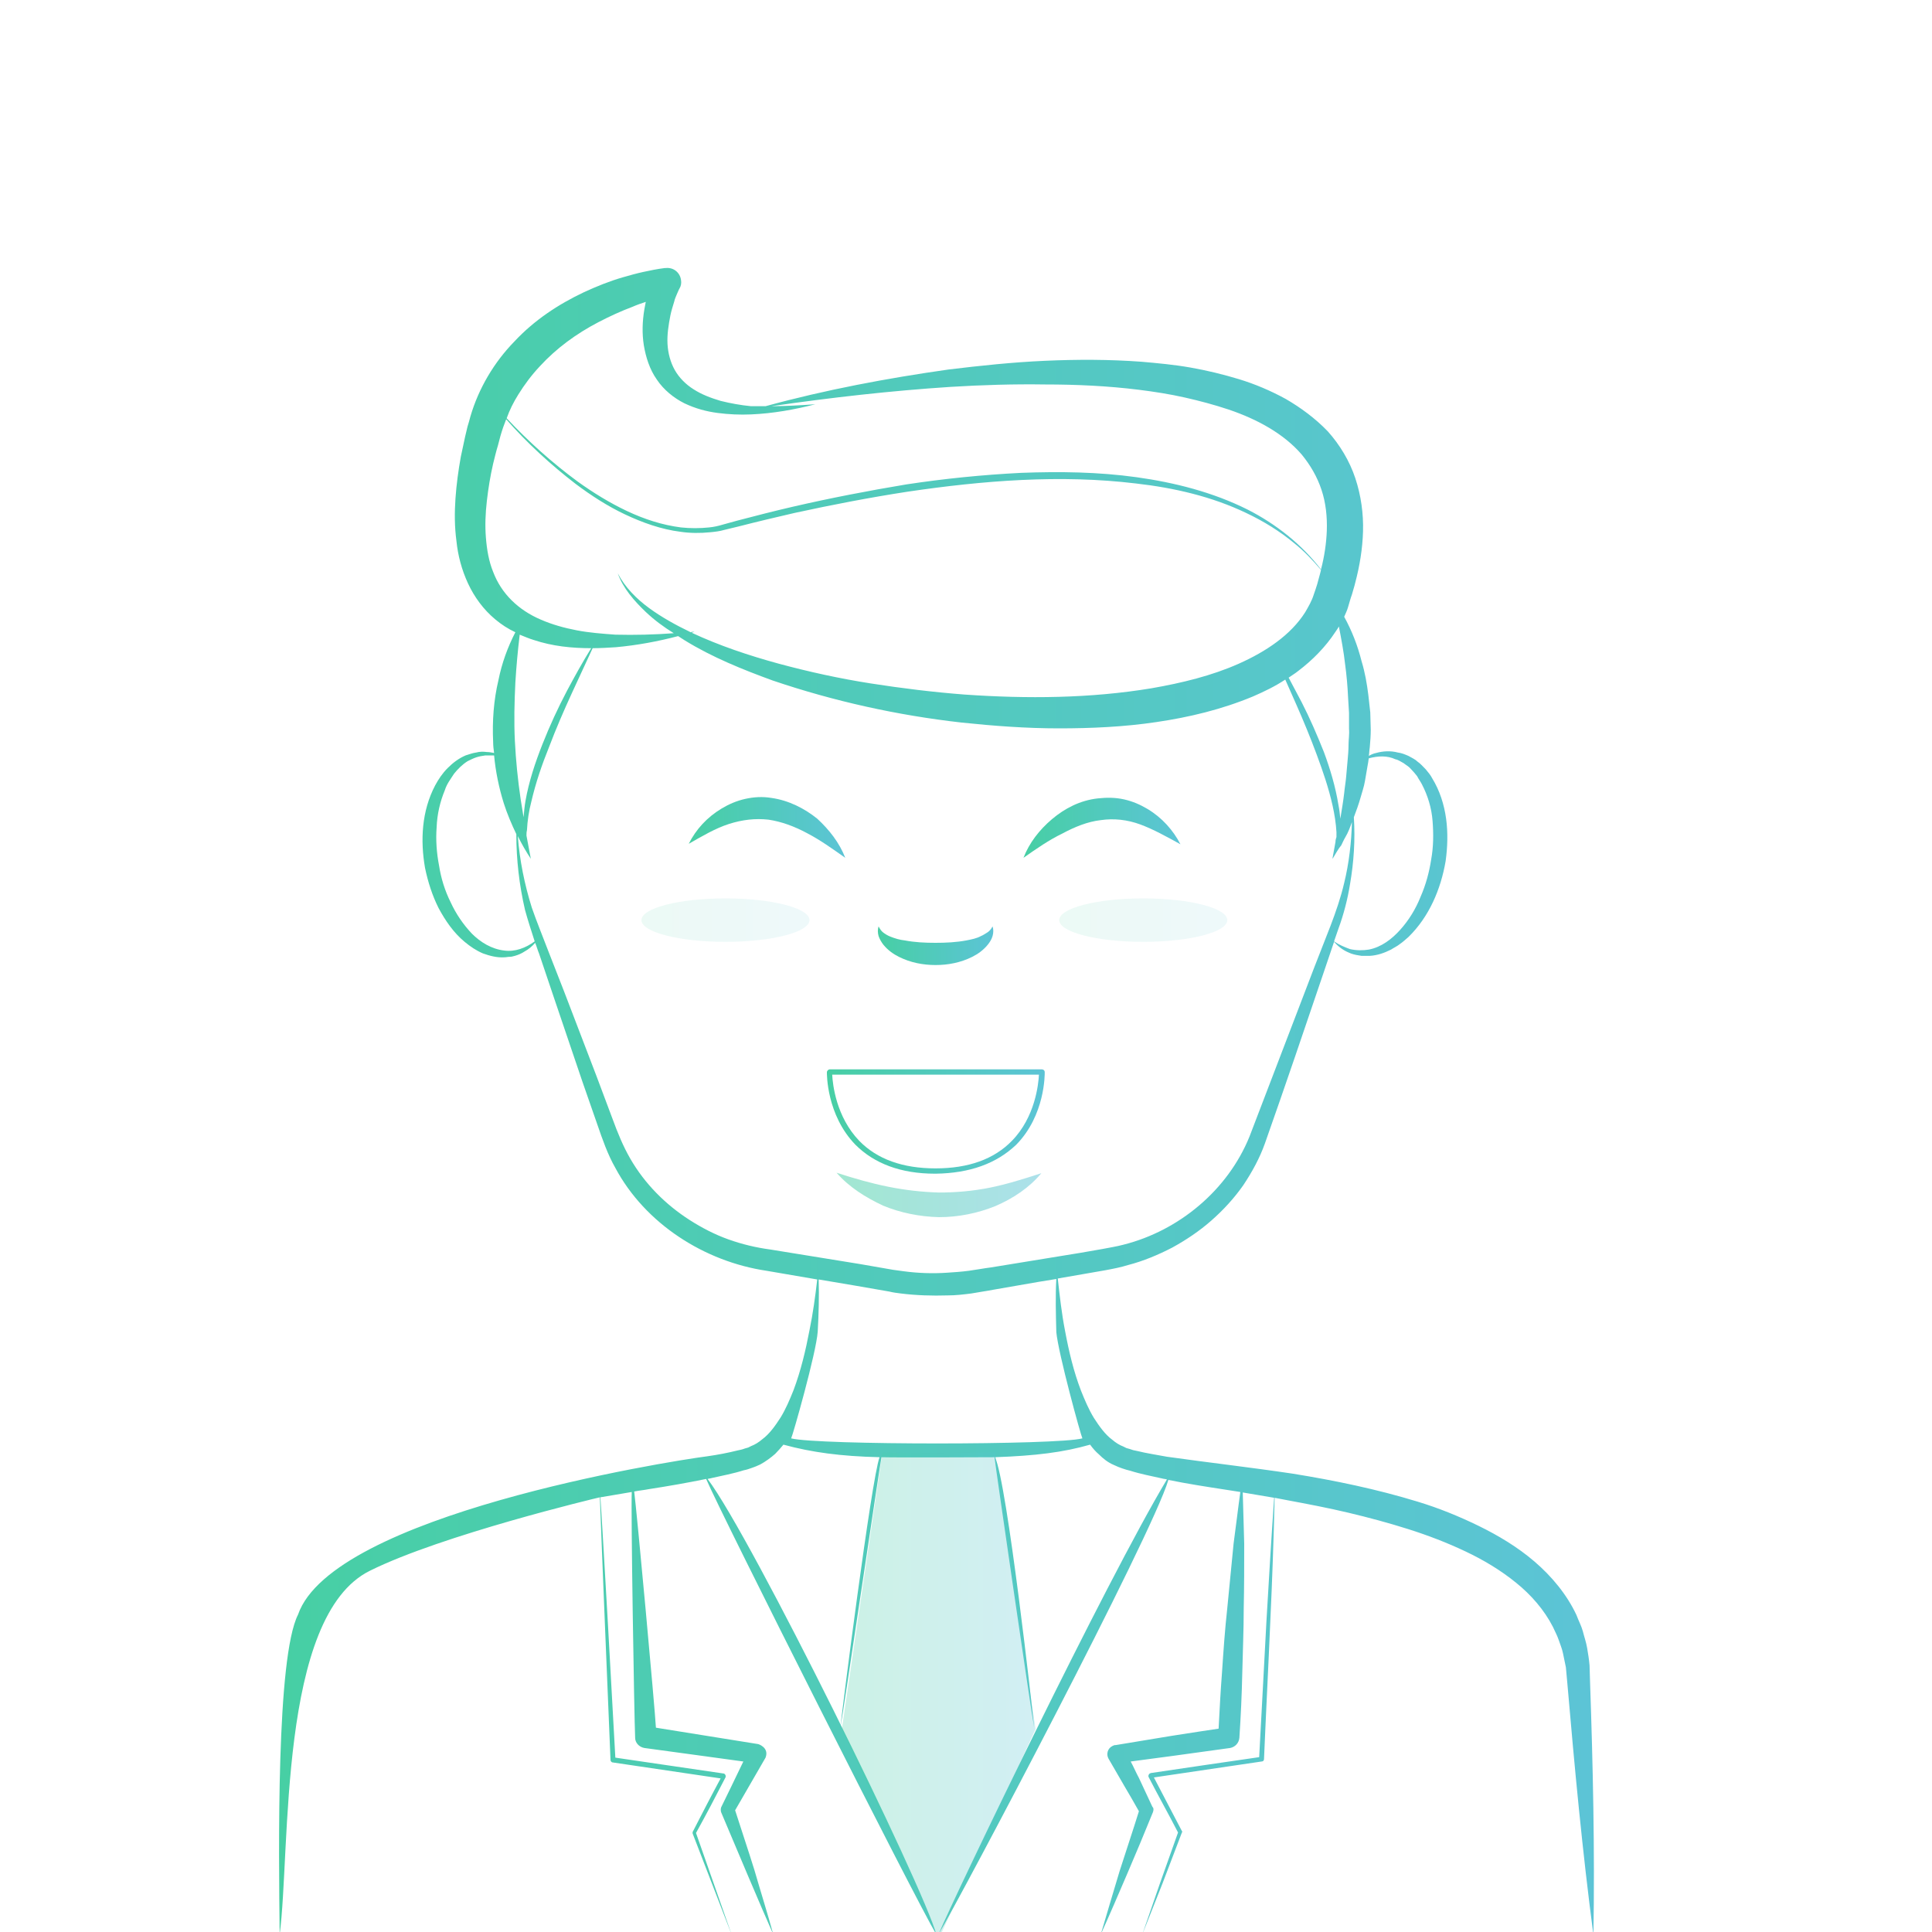 <?xml version="1.0" encoding="utf-8"?>
<!-- Generator: Adobe Illustrator 22.0.1, SVG Export Plug-In . SVG Version: 6.00 Build 0)  -->
<svg version="1.1" id="Layer_1" xmlns="http://www.w3.org/2000/svg" xmlns:xlink="http://www.w3.org/1999/xlink" x="0px" y="0px"
	 viewBox="0 0 400 400" style="enable-background:new 0 0 400 400;" xml:space="preserve">
<style type="text/css">
	.st0{fill:none;}
	.st1{opacity:0.1;fill:url(#SVGID_1_);enable-background:new    ;}
	.st2{fill:url(#SVGID_2_);}
	.st3{opacity:0.1;fill:url(#SVGID_3_);enable-background:new    ;}
	.st4{fill:url(#SVGID_4_);}
	.st5{fill:url(#SVGID_5_);}
	.st6{fill:url(#SVGID_6_);}
	.st7{fill:url(#SVGID_7_);}
	.st8{opacity:0.51;}
	.st9{fill:url(#SVGID_8_);}
	.st10{opacity:0.57;enable-background:new    ;}
	.st11{opacity:0.49;fill:url(#SVGID_9_);enable-background:new    ;}
</style>
<rect x="-0.5" y="0.5" class="st0" width="400" height="400"/>
<linearGradient id="SVGID_1_" gradientUnits="userSpaceOnUse" x1="219.336" y1="209.5" x2="254.062" y2="209.5" gradientTransform="matrix(1 0 0 -1 0 400)">
	<stop  offset="0" style="stop-color:#47CFA4"/>
	<stop  offset="1" style="stop-color:#5CC4D6"/>
</linearGradient>
<ellipse class="st1" cx="236.7" cy="190.5" rx="17.4" ry="4.5"/>
<linearGradient id="SVGID_2_" gradientUnits="userSpaceOnUse" x1="171.2" y1="167.8" x2="216.3" y2="167.8" gradientTransform="matrix(1 0 0 -1 0 400)">
	<stop  offset="0" style="stop-color:#47CFA4"/>
	<stop  offset="1" style="stop-color:#5CC4D6"/>
</linearGradient>
<path class="st2" d="M193.7,243h-0.1l0,0c-7.1,0-12.6-2.1-16.5-6c-6-6.2-5.9-14.7-5.9-15s0.3-0.6,0.6-0.6h43.9
	c0.3,0,0.6,0.2,0.6,0.6c0,0.4,0.1,8.9-5.9,15C206.3,240.9,200.8,242.9,193.7,243L193.7,243z M172.3,222.5c0.1,2,0.8,8.7,5.6,13.7
	c3.7,3.8,9,5.7,15.8,5.7s12.1-1.9,15.8-5.7c4.8-4.9,5.5-11.7,5.6-13.7H172.3z"/>
<linearGradient id="SVGID_3_" gradientUnits="userSpaceOnUse" x1="132.862" y1="209.5" x2="167.588" y2="209.5" gradientTransform="matrix(1 0 0 -1 0 400)">
	<stop  offset="0" style="stop-color:#47CFA4"/>
	<stop  offset="1" style="stop-color:#5CC4D6"/>
</linearGradient>
<ellipse class="st3" cx="150.2" cy="190.5" rx="17.4" ry="4.5"/>
<g>
	<path class="st0" d="M119.4,130.5c2.6,0.5,5.3,0.7,8,0.9c4,0.1,8,0,12.1-0.3c-2-1.3-3.9-2.8-5.8-4.4c-2.4-2.3-4.7-4.9-5.8-8
		c1.5,2.9,3.9,5.3,6.5,7.2c2.6,1.9,5.5,3.5,8.4,4.9c0,0,0.1,0,0.2,0.1c0.3,0,0.6,0,0.8-0.1c-0.2,0.1-0.4,0.1-0.6,0.2
		c5.8,2.7,11.9,4.8,18,6.4c6.3,1.7,12.7,3.1,19.1,4.1c6.4,1,12.9,1.8,19.4,2.3c13,0.9,26,0.8,38.7-1.3c6.3-1.1,12.5-2.6,18.1-5.1
		c5.6-2.5,10.7-5.9,13.7-10.6c0.7-1.2,1.4-2.4,1.8-3.7c0.2-0.6,0.5-1.4,0.7-2.1s0.4-1.5,0.6-2.2c0.1-0.3,0.1-0.5,0.2-0.8
		c-1.6-2-3.4-3.9-5.5-5.5c-3-2.5-6.4-4.6-10-6.3c-7.1-3.4-14.9-5.2-22.8-6.1c-15.7-1.9-31.7-0.6-47.3,1.7
		c-7.8,1.2-15.6,2.7-23.4,4.4c-3.9,0.9-7.7,1.8-11.6,2.8l-2.9,0.7c-1,0.3-2,0.4-3,0.5c-2,0.2-4.1,0.2-6.1-0.1
		c-4-0.5-7.9-1.9-11.5-3.6c-3.6-1.7-7-3.9-10.2-6.3c-5.2-4-10-8.5-14.4-13.4c-0.2,0.5-0.4,1.1-0.6,1.6l-0.3,0.9l-0.3,1l-0.5,1.9
		c-0.4,1.3-0.7,2.6-1,3.8c-0.6,2.6-1,5.1-1.3,7.7s-0.4,5.1-0.2,7.6s0.6,4.9,1.5,7.1c1.7,4.5,5.2,7.9,9.9,9.9
		C114.3,129.3,116.8,130,119.4,130.5z"/>
	<path class="st0" d="M119.6,99.7c3.2,2.3,6.6,4.4,10.2,6.1s7.3,2.9,11.2,3.4c1.9,0.2,3.9,0.2,5.8,0c1-0.1,1.9-0.3,2.9-0.6l2.9-0.8
		c3.8-1,7.7-2,11.6-2.9c7.8-1.8,15.6-3.3,23.4-4.6c7.9-1.2,15.8-2,23.8-2.4c8-0.3,16-0.2,23.9,0.9s15.8,3.1,23,6.7
		c5.9,3,11.2,7.2,15.2,12.4c0.7-2.7,1.1-5.4,1.2-8c0.1-2.9-0.2-5.8-1.1-8.5s-2.3-5.1-4.1-7.3c-3.7-4.3-9.2-7.3-15.1-9.3
		c-3-1-6-1.8-9.1-2.5s-6.3-1.2-9.5-1.6c-6.4-0.8-12.9-1.1-19.4-1.1c-6.5-0.1-13.1,0.1-19.6,0.5c-12.4,0.9-24.8,2.3-37.1,4
		c3.1,0,6.1-0.2,9.1-0.4c-4.3,1.1-8.7,1.9-13.3,2.1c-2.3,0.1-4.6,0-6.9-0.3c-2.3-0.3-4.6-0.9-6.9-2c-2.2-1.1-4.3-2.8-5.7-4.9
		c-1.5-2.1-2.3-4.7-2.7-7.1c-0.4-2.5-0.3-5,0.1-7.4c0.1-0.5,0.2-1,0.3-1.6c-0.9,0.3-1.8,0.6-2.7,1c-2.4,0.9-4.8,2-7.1,3.2
		c-4.6,2.4-8.7,5.4-12.1,9.1c-1.7,1.8-3.2,3.8-4.5,5.9c-1,1.6-1.8,3.2-2.4,4.9C109.4,91.4,114.3,95.8,119.6,99.7z"/>
	<path class="st0" d="M268.8,138.9c-0.7,0.5-1.3,1-2,1.4c1,1.7,1.9,3.3,2.7,5.1c1.7,3.3,3.2,6.8,4.6,10.3c1.3,3.5,2.4,7.2,3,10.9
		c0.2,1,0.3,1.9,0.4,2.9c0.3-1.8,0.6-3.5,0.8-5.3c0.1-1.1,0.3-2.2,0.4-3.3s0.2-2.2,0.3-3.4c0.1-1.1,0.2-2.2,0.2-3.3s0.2-2.2,0.1-3.3
		v-3.3l-0.2-3.3c-0.1-2.2-0.3-4.5-0.6-6.7c-0.4-2.6-0.8-5.2-1.3-7.9c-0.2,0.4-0.4,0.7-0.7,1.1C274.4,134,271.7,136.7,268.8,138.9z"
		/>
	<path class="st0" d="M107.8,165.5c0.2,1.2,0.4,2.5,0.6,3.7c0.1-1.2,0.3-2.3,0.4-3.4c0.7-4,2-7.9,3.5-11.7s3.2-7.5,5.1-11.1
		c1.6-3,3.2-5.9,5-8.8c-4,0-8-0.4-11.9-1.7c-1-0.3-1.9-0.7-2.9-1.1c-0.4,3.3-0.7,6.6-0.9,9.9c-0.2,4.1-0.3,8.1-0.1,12.1
		S107.2,161.4,107.8,165.5z"/>
	<path class="st0" d="M279.5,183.1c-0.5,3.1-1.3,6.2-2.4,9.2l-0.9,2.6c1,0.7,2.1,1.2,3.3,1.6c1.3,0.3,2.7,0.3,3.9,0.1
		c2.6-0.5,4.8-2.2,6.5-4.1c1.8-2,3.2-4.3,4.2-6.8c1.1-2.5,1.8-5.1,2.2-7.7c0.5-2.7,0.5-5.4,0.3-8c-0.2-2.7-1-5.3-2.2-7.6
		c-0.3-0.6-0.7-1.1-1-1.7c-0.4-0.5-0.8-1-1.3-1.5c-0.4-0.5-1-0.8-1.5-1.2c-0.6-0.3-1.1-0.7-1.7-0.8c-1.7-0.8-3.7-0.7-5.5-0.2
		c0,0.4-0.1,0.8-0.2,1.2c-0.2,1.2-0.4,2.3-0.6,3.5s-0.6,2.3-0.9,3.4c-0.4,1.4-0.9,2.8-1.4,4.1C280.6,173.8,280.3,178.5,279.5,183.1z
		"/>
	<path class="st0" d="M106.9,172.7c-1-2-1.9-4.2-2.6-6.4c-1-3.2-1.7-6.5-2-9.9c-0.6-0.1-1.2-0.1-1.8,0c-0.7,0.1-1.3,0.2-1.9,0.4
		s-1.2,0.5-1.8,0.8c-1.1,0.7-2,1.6-2.8,2.6c-0.7,1.1-1.5,2.1-1.9,3.4c-1,2.4-1.6,5-1.7,7.7c-0.2,2.6,0,5.3,0.5,7.9
		c0.4,2.6,1.2,5.2,2.4,7.6c1.1,2.4,2.6,4.6,4.4,6.5c1.8,1.8,4.1,3.2,6.7,3.5c2.2,0.3,4.4-0.5,6.3-1.9c-0.7-2.1-1.5-4.3-2-6.5
		C107.5,183.2,106.9,177.9,106.9,172.7z"/>
	<path class="st0" d="M182.6,262.5l2.3,0.4c0.7,0.1,1.5,0.2,2.2,0.3c3,0.4,6,0.5,9,0.3c1.5-0.1,3-0.2,4.5-0.4c1.5-0.2,3-0.5,4.6-0.7
		l9.2-1.5l9.2-1.5l4.6-0.8c1.5-0.3,2.9-0.5,4.4-0.9c11.5-2.9,21.6-11.3,26.1-22.4l13.4-35l3.4-8.7c1.1-2.9,2.1-5.8,2.8-8.8
		c1-4.1,1.5-8.3,1.6-12.6c-0.2,0.5-0.4,1-0.6,1.6c-0.2,0.5-0.5,1.1-0.8,1.6s-0.5,1-0.8,1.6c-0.6,0.7-1.2,1.8-1.8,2.8v-0.1l0,0v-0.1
		c0.2-1.1,0.4-2.2,0.6-3.3c0.1-0.3,0.1-0.6,0.2-1c0-0.3,0-0.7,0-1c-0.1-1.8-0.4-3.7-0.8-5.5c-0.8-3.6-2-7.1-3.3-10.6
		s-2.7-6.9-4.2-10.3l-2.3-5.2c-2.2,1.4-4.4,2.5-6.7,3.5c-6.5,2.7-13.2,4.3-20,5.3c-6.7,1-13.5,1.3-20.2,1.3s-13.4-0.5-20.1-1.2
		c-13.3-1.5-26.4-4.4-39.1-8.7c-6.3-2.3-12.5-4.8-18.2-8.3c-0.5-0.3-1-0.6-1.4-0.9c-4.2,1.1-8.5,1.9-12.9,2.3
		c-1.6,0.1-3.2,0.2-4.8,0.2l-4.3,9.3c-1.7,3.7-3.3,7.4-4.7,11.1c-1.5,3.7-2.8,7.5-3.7,11.4c-0.5,1.9-0.8,3.9-0.9,5.9
		c0,0.4,0,0.7-0.1,1.1c0.3,1.6,0.6,3.2,0.9,4.8c-1-1.5-1.9-3.1-2.7-4.7c0.4,5.1,1.4,10,2.9,14.8c1,2.9,2.2,5.8,3.3,8.7l3.4,8.7
		l6.7,17.5l3.3,8.8c1.1,3,2.2,5.7,3.7,8.3c3,5.2,7.3,9.5,12.3,12.7c2.5,1.6,5.2,3,8,4s5.7,1.7,8.7,2.1l18.5,3L182.6,262.5z"/>
	
		<linearGradient id="SVGID_4_" gradientUnits="userSpaceOnUse" x1="57.777" y1="171.962" x2="330.002" y2="171.962" gradientTransform="matrix(1 0 0 -1 0 400)">
		<stop  offset="0" style="stop-color:#47CFA4"/>
		<stop  offset="1" style="stop-color:#5CC4D6"/>
	</linearGradient>
	<path class="st4" d="M329.2,348.1l-0.1-3.3c-0.1-1.2-0.3-2.4-0.5-3.6s-0.6-2.3-0.9-3.5c-0.3-1.1-0.9-2.2-1.3-3.3
		c-2-4.3-5.2-8.1-8.7-11.1s-7.5-5.4-11.6-7.4s-8.3-3.7-12.6-5c-8.5-2.6-17.2-4.4-25.9-5.8c-8.7-1.3-17.5-2.3-26-3.5
		c-2.1-0.4-4.2-0.7-6.2-1.2c-0.6-0.1-1-0.2-1.5-0.4l-0.7-0.2c-0.2-0.1-0.4-0.2-0.6-0.3c-0.8-0.3-1.6-0.8-2.3-1.4
		c-1.5-1.1-2.7-2.8-3.8-4.5c-1.1-1.8-1.9-3.7-2.7-5.7c-1.5-3.9-2.5-8.1-3.3-12.4c-0.7-3.6-1.1-7.2-1.5-10.8l5.2-0.9l4.6-0.8
		c1.6-0.3,3.2-0.6,4.8-1.1c3.1-0.8,6.2-2.1,9.1-3.6c2.9-1.6,5.6-3.4,8.1-5.6c2.5-2.2,4.7-4.6,6.6-7.3c1.8-2.7,3.4-5.6,4.5-8.7
		c4.2-11.9,8.2-23.7,12.2-35.5l2.1-6.2c0.8,0.9,1.8,1.7,3,2.2c0.6,0.3,1.4,0.5,2.1,0.6l0.6,0.1c0.2,0,0.4,0,0.6,0c0.3,0,0.7,0,1.1,0
		c1.6-0.1,3-0.6,4.4-1.3c0.6-0.4,1.3-0.7,1.9-1.2c0.6-0.4,1.1-0.9,1.7-1.4c4.3-4.2,6.7-9.9,7.7-15.7c0.4-2.9,0.5-5.9,0.1-8.8
		c-0.4-2.9-1.3-5.8-2.9-8.4c-0.3-0.6-0.8-1.2-1.3-1.8c-0.6-0.6-1.1-1.2-1.7-1.6c-0.5-0.5-1.2-0.8-1.9-1.2c-0.7-0.3-1.4-0.6-2.2-0.7
		c-1.5-0.4-3.1-0.3-4.5,0.1c-0.5,0.1-1,0.3-1.5,0.6c0.1-0.6,0.1-1.2,0.2-1.8c0.1-1.2,0.2-2.4,0.2-3.6l-0.1-3.6l-0.4-3.6
		c-0.3-2.4-0.7-4.7-1.4-7c-0.8-3.2-2-6.3-3.6-9.2c0.3-0.7,0.6-1.3,0.8-2c0.3-1,0.5-1.8,0.8-2.6c0.2-0.8,0.5-1.6,0.7-2.5
		c0.9-3.4,1.5-7,1.6-10.6s-0.4-7.4-1.6-11s-3.2-6.9-5.7-9.7c-2.6-2.7-5.6-4.9-8.7-6.7c-3.1-1.7-6.4-3.1-9.7-4.1s-6.6-1.8-10-2.4
		s-6.7-0.9-10.1-1.2c-6.7-0.5-13.4-0.5-20.1-0.2c-6.7,0.3-13.3,1-19.9,1.8c-12.7,1.8-25.5,4.2-37.9,7.6c-1,0-2,0-3,0
		c-2.1-0.2-4.3-0.6-6.3-1.1c-2-0.6-3.9-1.3-5.6-2.4c-1.6-1-3-2.4-3.9-4s-1.4-3.5-1.5-5.4s0.2-3.9,0.6-5.9c0.2-1,0.5-1.9,0.8-2.9
		c0.1-0.5,0.3-0.9,0.5-1.4c0.2-0.4,0.4-1,0.6-1.3c0.3-0.5,0.4-1.1,0.3-1.7c-0.2-1.6-1.6-2.7-3.2-2.5h-0.2c-1.6,0.2-3,0.5-4.4,0.8
		s-2.8,0.7-4.2,1.1c-2.8,0.8-5.5,1.9-8.1,3.1c-5.3,2.5-10.3,5.8-14.4,10.2c-4.2,4.3-7.4,9.7-9.1,15.5l-0.3,1.1l-0.3,1l-0.5,2.1
		c-0.3,1.4-0.6,2.8-0.9,4.2c-0.5,2.8-0.9,5.7-1.1,8.6s-0.2,5.8,0.2,8.8c0.3,3,1.1,6,2.4,8.8s3.2,5.4,5.6,7.4c1.3,1.1,2.7,2,4.2,2.7
		c-1.6,3.1-2.8,6.4-3.5,9.9c-1,4.2-1.3,8.5-1.1,12.8c0,0.8,0.1,1.6,0.2,2.3c-0.5-0.1-1-0.2-1.5-0.2c-0.7-0.1-1.5-0.1-2.2,0.1
		c-0.8,0.1-1.5,0.4-2.2,0.6c-1.4,0.6-2.6,1.5-3.7,2.6s-1.9,2.3-2.6,3.6c-2.8,5.3-3.1,11.4-2.1,17.1c0.6,2.9,1.5,5.7,2.8,8.3
		c1.4,2.6,3.1,5.1,5.4,7c1.2,1,2.4,1.8,3.8,2.4c1.4,0.5,2.9,0.9,4.4,0.8c0.4,0,0.7-0.1,1.1-0.1s0.7-0.1,1.1-0.2
		c0.7-0.2,1.4-0.5,2-0.9c0.9-0.5,1.6-1.1,2.2-1.8c0.3,0.7,0.5,1.5,0.8,2.2l3,8.9l6,17.7l3.1,8.9c1,2.9,2.1,6.1,3.7,8.9
		c6.2,11.6,18.5,19.4,31.3,21.3l10.5,1.8c-0.4,3.5-0.9,7.1-1.6,10.5c-0.8,4.2-1.8,8.4-3.3,12.4c-0.8,2-1.6,3.9-2.7,5.7
		c-1.1,1.7-2.3,3.4-3.8,4.5c-0.7,0.6-1.5,1.1-2.3,1.4c-0.2,0.1-0.4,0.2-0.6,0.3l-0.7,0.2c-0.5,0.2-1,0.3-1.5,0.4
		c-2,0.5-4.1,0.9-6.2,1.2c-8.6,1.1-77.7,12.2-84.8,32.8c-4.5,8.9-4,48.7-3.8,66.2c2.3-17.3-0.4-65.9,18.7-75.3
		c14.9-7.4,46.7-15,47.6-15.2c0.3,8.6,1.8,44.9,2.2,54.4c0,0.2,0.2,0.5,0.5,0.5l22.3,3.3c-2,3.7-3.9,7.4-5.8,11.1c0,0.1,0,0.2,0,0.3
		l8.1,21l-7.4-21.1c2.1-3.8,4.1-7.6,6.1-11.5c0.1-0.1,0.1-0.6-0.3-0.8l-22.5-3.3c-0.5-9.4-2.5-45.3-3.1-53.9
		c2.2-0.4,4.3-0.7,6.5-1.1c-0.2,3.6,0.5,46.4,0.7,50.9c0,1,0.8,1.9,1.9,2.1c3.8,0.5,17.5,2.4,20.5,2.8c-0.5,1.1-4.6,9.5-4.6,9.5
		c-0.1,0.3-0.1,0.7,0,1c1.8,4.3,8.9,21.1,10.8,25.3c-1.2-4.4-2.6-8.8-3.9-13.3c-1.3-4.2-2.7-8.3-4-12.4c1-1.7,5.2-9,6.3-10.9
		c0.8-2.1-1.5-2.8-1.5-2.8c-3.8-0.6-18-2.9-21.2-3.4c-0.2-3.9-4-45.3-4.5-48.9c1-0.2,2.1-0.3,3.1-0.5c3.9-0.6,7.9-1.3,11.8-2.1
		c3.2,7.5,43.1,86.6,47.7,94.4c-2.9-10.4-38.2-82.2-47.4-94.4c0.3-0.1,0.6-0.1,0.9-0.2c2.2-0.5,4.4-0.9,6.6-1.6
		c0.6-0.1,1.1-0.3,1.7-0.5l0.8-0.3c0.3-0.1,0.6-0.3,0.9-0.4c1.1-0.6,2.2-1.4,3.1-2.2c0.6-0.6,1.2-1.3,1.7-1.9
		c5.9,1.6,11.8,2.4,19.9,2.6c-1.7,4.6-7.9,53.5-8.1,55.9c0.5-2.3,8.4-55.9,8.5-55.9c3.3,0.1,23.4,0,23.4,0
		c0.2,1.9,7.7,53.5,8.2,55.9c-0.2-2.4-5.6-50.8-8.1-55.9c8.4-0.3,14.1-1,19.7-2.6c0.5,0.7,1.1,1.4,1.8,2c0.9,0.9,1.9,1.7,3.1,2.2
		c0.3,0.1,0.6,0.3,0.9,0.4l0.8,0.3c0.6,0.2,1.2,0.4,1.7,0.5c2.2,0.7,4.4,1.1,6.6,1.6c0.3,0.1,0.7,0.1,1,0.2
		c-12.7,21.2-43.8,85.9-47.3,94.2c4.6-7.7,44.2-82.6,47.6-94.1c3.9,0.8,7.8,1.4,11.7,2c1.1,0.2,2.1,0.3,3.2,0.5
		c-0.5,3.5-0.9,7.1-1.4,10.7c-0.4,4.4-0.9,8.9-1.3,13.3c-0.5,4.5-0.8,8.9-1.1,13.4c-0.3,3.9-0.5,7.7-0.7,11.6l-4,0.6l-5.8,0.9
		c-3.8,0.6-7.7,1.3-11.5,1.9h-0.1c-0.2,0-0.4,0.1-0.6,0.2c-1,0.5-1.3,1.7-0.8,2.6c1.1,1.9,2.2,3.8,3.3,5.7c1,1.7,2,3.4,3,5.2
		c-1.3,4.2-2.7,8.3-4,12.4c-1.3,4.3-2.6,8.7-3.9,13.1c1.9-4.2,3.7-8.4,5.5-12.6s3.6-8.5,5.3-12.7c0.1-0.3,0.2-0.7,0-1l-0.1-0.1
		c-0.9-2-1.9-4-2.8-6c-0.6-1.1-1.1-2.3-1.7-3.4c3-0.4,6-0.8,9-1.2l5.8-0.8l5.8-0.8c1-0.2,1.8-1,1.9-2.1c0.3-4.5,0.5-8.9,0.6-13.4
		s0.3-8.9,0.3-13.4c0.1-4.5,0.1-8.9,0.1-13.4c-0.1-3.5-0.2-7-0.3-10.6c2.2,0.4,4.3,0.7,6.5,1.1c-0.6,8.5-1.1,17.1-1.6,25.6
		c-0.5,9.4-1,18.7-1.5,28.1l-11,1.6l-11.5,1.7c-0.1,0.1-0.1,0.1-0.2,0.1c-0.2,0.2-0.3,0.5-0.2,0.7c2,3.9,4.1,7.6,6.1,11.5l-3.7,10.4
		l-3.7,10.7l4.2-10.6l4-10.5c0.1-0.1,0.1-0.2,0-0.3c-1.9-3.7-3.9-7.4-5.8-11.1l10.8-1.6l11.5-1.7c0.3,0,0.5-0.2,0.5-0.5
		c0.4-9.5,0.9-19,1.3-28.5c0.4-8.5,0.7-17,0.9-25.6c0.9,0.2,1.7,0.3,2.6,0.5c4.3,0.8,8.5,1.6,12.7,2.6s8.3,2.1,12.4,3.4
		s8,2.8,11.8,4.6s7.3,3.9,10.5,6.5c3.1,2.5,5.8,5.6,7.6,9.1c0.4,0.9,0.9,1.8,1.2,2.7c0.3,0.9,0.7,1.8,0.9,2.8s0.4,1.9,0.6,2.9
		l0.3,3.3c1.5,17.4,3.1,34.7,5.4,52.1C330.2,383.1,329.8,365.6,329.2,348.1z M281.7,165.1c0.3-1.1,0.7-2.2,0.9-3.4s0.4-2.3,0.6-3.5
		c0.1-0.4,0.1-0.8,0.2-1.2c1.9-0.5,3.8-0.6,5.5,0.2c0.6,0.1,1.1,0.5,1.7,0.8c0.5,0.4,1.1,0.7,1.5,1.2c0.5,0.5,0.9,1,1.3,1.5
		c0.3,0.6,0.7,1.1,1,1.7c1.2,2.3,2,4.9,2.2,7.6c0.2,2.6,0.2,5.3-0.3,8c-0.4,2.6-1.1,5.2-2.2,7.7c-1,2.5-2.4,4.8-4.2,6.8
		c-1.7,1.9-3.9,3.6-6.5,4.1c-1.2,0.2-2.6,0.2-3.9-0.1c-1.1-0.4-2.3-0.9-3.3-1.6l0.9-2.6c1.1-3,1.9-6.1,2.4-9.2
		c0.8-4.6,1.1-9.3,0.8-13.9C280.8,167.9,281.3,166.5,281.7,165.1z M276.5,130.8c0.2-0.3,0.5-0.7,0.7-1.1c0.5,2.6,1,5.2,1.3,7.9
		c0.3,2.2,0.5,4.5,0.6,6.7l0.2,3.3v3.3c0.1,1.1-0.1,2.2-0.1,3.3s-0.1,2.2-0.2,3.3c-0.1,1.2-0.2,2.3-0.3,3.4
		c-0.1,1.1-0.3,2.2-0.4,3.3c-0.2,1.7-0.5,3.5-0.8,5.3c-0.1-1-0.2-1.9-0.4-2.9c-0.6-3.7-1.7-7.4-3-10.9c-1.4-3.5-2.9-7-4.6-10.3
		c-0.9-1.7-1.8-3.4-2.7-5.1c0.7-0.5,1.4-0.9,2-1.4C271.7,136.7,274.4,134,276.5,130.8z M107.3,81.7c1.3-2.1,2.8-4.1,4.5-5.9
		c3.4-3.7,7.5-6.7,12.1-9.1c2.3-1.2,4.7-2.3,7.1-3.2c0.9-0.4,1.8-0.7,2.7-1c-0.1,0.5-0.2,1-0.3,1.6c-0.4,2.4-0.5,4.9-0.1,7.4
		c0.4,2.4,1.2,5,2.7,7.1c1.4,2.1,3.5,3.8,5.7,4.9c2.3,1.1,4.6,1.7,6.9,2c2.3,0.3,4.6,0.4,6.9,0.3c4.6-0.2,9-1,13.3-2.1
		c-3,0.2-6.1,0.4-9.1,0.4c12.4-1.8,24.8-3.2,37.1-4c6.5-0.4,13.1-0.6,19.6-0.5c6.5,0,13,0.3,19.4,1.1c3.2,0.4,6.4,0.9,9.5,1.6
		s6.1,1.5,9.1,2.5c5.9,2,11.4,5,15.1,9.3c1.8,2.2,3.2,4.6,4.1,7.3c0.9,2.7,1.2,5.6,1.1,8.5c-0.1,2.6-0.5,5.3-1.2,8
		c-4-5.2-9.3-9.4-15.2-12.4c-7.2-3.6-15.1-5.6-23-6.7s-15.9-1.2-23.9-0.9c-8,0.4-15.9,1.2-23.8,2.4c-7.8,1.3-15.6,2.8-23.4,4.6
		c-3.9,0.9-7.8,1.9-11.6,2.9l-2.9,0.8c-1,0.3-1.9,0.5-2.9,0.6c-1.9,0.2-3.9,0.2-5.8,0c-3.9-0.5-7.6-1.7-11.2-3.4
		c-3.6-1.7-7-3.8-10.2-6.1c-5.3-3.9-10.2-8.3-14.7-13.1C105.5,84.9,106.3,83.3,107.3,81.7z M102.1,118.4c-0.9-2.2-1.3-4.6-1.5-7.1
		s-0.1-5,0.2-7.6c0.3-2.6,0.7-5.1,1.3-7.7c0.3-1.2,0.6-2.5,1-3.8l0.5-1.9l0.3-1l0.3-0.9c0.2-0.5,0.4-1.1,0.6-1.6
		c4.3,4.9,9.2,9.4,14.4,13.4c3.2,2.4,6.6,4.6,10.2,6.3c3.6,1.7,7.5,3.1,11.5,3.6c2,0.3,4.1,0.3,6.1,0.1c1-0.1,2-0.2,3-0.5l2.9-0.7
		c3.9-1,7.7-1.9,11.6-2.8c7.8-1.7,15.6-3.2,23.4-4.4c15.6-2.3,31.6-3.6,47.3-1.7c7.9,0.9,15.7,2.7,22.8,6.1c3.6,1.7,7,3.8,10,6.3
		c2,1.6,3.8,3.5,5.5,5.5c-0.1,0.3-0.1,0.5-0.2,0.8c-0.2,0.7-0.4,1.5-0.6,2.2s-0.5,1.5-0.7,2.1c-0.4,1.3-1.1,2.5-1.8,3.7
		c-3,4.7-8.1,8.1-13.7,10.6s-11.8,4-18.1,5.1c-12.7,2.1-25.7,2.2-38.7,1.3c-6.5-0.5-13-1.3-19.4-2.3s-12.8-2.4-19.1-4.1
		c-6.2-1.7-12.2-3.7-18-6.4c0.2-0.1,0.4-0.1,0.6-0.2c-0.3,0-0.6,0-0.8,0.1c0,0-0.1,0-0.2-0.1c-2.9-1.4-5.8-3-8.4-4.9
		c-2.6-1.9-5-4.3-6.5-7.2c1.1,3.1,3.4,5.7,5.8,8c1.8,1.7,3.7,3.1,5.8,4.4c-4,0.3-8.1,0.4-12.1,0.3c-2.7-0.2-5.4-0.4-8-0.9
		s-5.1-1.2-7.4-2.2C107.3,126.3,103.8,122.9,102.1,118.4z M106.7,141.3c0.2-3.3,0.5-6.6,0.9-9.9c1,0.4,1.9,0.8,2.9,1.1
		c3.9,1.3,7.9,1.7,11.9,1.7c-1.8,2.9-3.4,5.8-5,8.8c-1.9,3.6-3.6,7.3-5.1,11.1s-2.8,7.7-3.5,11.7c-0.2,1.1-0.3,2.3-0.4,3.4
		c-0.2-1.3-0.4-2.5-0.6-3.7c-0.6-4.1-1-8.1-1.2-12.1C106.4,149.4,106.5,145.4,106.7,141.3z M104.4,196.8c-2.6-0.3-4.9-1.7-6.7-3.5
		c-1.8-1.9-3.3-4.1-4.4-6.5c-1.2-2.4-2-5-2.4-7.6c-0.5-2.6-0.7-5.3-0.5-7.9c0.1-2.7,0.7-5.3,1.7-7.7c0.4-1.3,1.2-2.3,1.9-3.4
		c0.8-1,1.7-1.9,2.8-2.6c0.6-0.3,1.2-0.6,1.8-0.8c0.6-0.2,1.2-0.3,1.9-0.4c0.6,0,1.2,0,1.8,0c0.3,3.3,1,6.7,2,9.9
		c0.7,2.2,1.6,4.3,2.6,6.4c0,5.3,0.6,10.5,1.8,15.7c0.6,2.2,1.3,4.3,2,6.5C108.8,196.3,106.6,197.1,104.4,196.8z M159.5,258.7
		c-3-0.4-5.9-1.1-8.7-2.1s-5.5-2.4-8-4c-5-3.2-9.3-7.5-12.3-12.7c-1.5-2.6-2.6-5.3-3.7-8.3l-3.3-8.8l-6.7-17.5l-3.4-8.7
		c-1.1-2.9-2.3-5.8-3.3-8.7c-1.5-4.8-2.5-9.7-2.9-14.8c0.8,1.6,1.7,3.2,2.7,4.7c-0.3-1.6-0.6-3.2-0.9-4.8c0-0.4,0-0.7,0.1-1.1
		c0.1-2,0.4-4,0.9-5.9c0.9-3.9,2.2-7.7,3.7-11.4c1.4-3.7,3-7.4,4.7-11.1l4.3-9.3c1.6,0,3.2-0.1,4.8-0.2c4.4-0.4,8.7-1.2,12.9-2.3
		c0.5,0.3,0.9,0.6,1.4,0.9c5.7,3.5,11.9,6,18.2,8.3c12.7,4.3,25.8,7.2,39.1,8.7c6.7,0.7,13.4,1.2,20.1,1.2c6.7,0,13.5-0.3,20.2-1.3
		c6.8-1,13.5-2.6,20-5.3c2.3-1,4.6-2.1,6.7-3.5l2.3,5.2c1.5,3.4,2.9,6.8,4.2,10.3s2.5,7,3.3,10.6c0.4,1.8,0.7,3.7,0.8,5.5
		c0,0.3,0,0.7,0,1c-0.1,0.3-0.2,0.6-0.2,1c-0.2,1.1-0.4,2.2-0.6,3.3v0.1l0,0v0.1c0.6-1,1.2-2.1,1.8-2.8c0.3-0.6,0.5-1.1,0.8-1.6
		s0.6-1.1,0.8-1.6c0.2-0.5,0.4-1,0.6-1.6c-0.1,4.2-0.6,8.5-1.6,12.6c-0.7,3-1.7,5.9-2.8,8.8l-3.4,8.7l-13.4,35
		c-4.5,11.1-14.6,19.5-26.1,22.4c-1.5,0.4-2.9,0.6-4.4,0.9l-4.6,0.8l-9.2,1.5l-9.2,1.5c-1.6,0.2-3.1,0.5-4.6,0.7s-3,0.3-4.5,0.4
		c-3,0.2-6,0.1-9-0.3c-0.7-0.1-1.5-0.2-2.2-0.3l-2.3-0.4l-4.6-0.8L159.5,258.7z M163.8,297.8c0.3-0.5,5.2-17.7,5.5-22.1
		c0.2-3.6,0.3-7.2,0.2-10.8l7.7,1.3l4.6,0.8l2.3,0.4c0.8,0.2,1.6,0.3,2.4,0.4c3.2,0.4,6.5,0.5,9.7,0.4c1.7,0,3.3-0.2,4.9-0.4
		c1.6-0.3,3.2-0.5,4.7-0.8l9.2-1.6l3.7-0.6c-0.2,3.6-0.1,7.2,0,11c0.4,4.4,5.1,21.5,5.4,22C218.9,299.2,169.3,299.2,163.8,297.8z"/>
</g>
<g>
	
		<linearGradient id="SVGID_5_" gradientUnits="userSpaceOnUse" x1="211.9" y1="228.616" x2="244.4" y2="228.616" gradientTransform="matrix(1 0 0 -1 0 400)">
		<stop  offset="0" style="stop-color:#47CFA4"/>
		<stop  offset="1" style="stop-color:#5CC4D6"/>
	</linearGradient>
	<path class="st5" d="M211.9,177.6c1.2-3.1,3.3-5.8,5.9-8c2.6-2.2,5.8-3.9,9.5-4.3c1.8-0.2,3.6-0.2,5.4,0.2c1.8,0.4,3.4,1.1,4.9,2
		c3,1.8,5.3,4.4,6.8,7.3c-2.9-1.6-5.6-3.1-8.3-4.1s-5.5-1.3-8.2-0.9c-2.7,0.3-5.4,1.4-8,2.8C217.2,173.9,214.6,175.7,211.9,177.6z"
		/>
</g>
<g>
	
		<linearGradient id="SVGID_6_" gradientUnits="userSpaceOnUse" x1="181.75" y1="204.2" x2="205.65" y2="204.2" gradientTransform="matrix(1 0 0 -1 0 400)">
		<stop  offset="0" style="stop-color:#47CFA4"/>
		<stop  offset="1" style="stop-color:#5CC4D6"/>
	</linearGradient>
	<path class="st6" d="M205.5,191.8c0.2,0.6,0.2,1.3,0,2s-0.6,1.3-1,1.8c-0.9,1.1-2,1.9-3.2,2.5c-2.4,1.2-5,1.7-7.6,1.7
		s-5.2-0.5-7.6-1.7c-1.2-0.6-2.3-1.4-3.2-2.5c-0.4-0.5-0.8-1.2-1-1.8c-0.2-0.7-0.2-1.4,0-2c0.3,0.6,0.6,1,1,1.3s0.9,0.6,1.4,0.8
		c1,0.4,2,0.7,3,0.8c2.1,0.4,4.2,0.5,6.4,0.5c2.1,0,4.3-0.1,6.4-0.5c1-0.2,2.1-0.4,3-0.9c0.5-0.2,0.9-0.5,1.4-0.8
		C204.8,192.8,205.2,192.4,205.5,191.8z"/>
</g>
<g>
	
		<linearGradient id="SVGID_7_" gradientUnits="userSpaceOnUse" x1="142.6" y1="228.687" x2="175" y2="228.687" gradientTransform="matrix(1 0 0 -1 0 400)">
		<stop  offset="0" style="stop-color:#47CFA4"/>
		<stop  offset="1" style="stop-color:#5CC4D6"/>
	</linearGradient>
	<path class="st7" d="M175,177.6c-2.7-1.9-5.2-3.7-7.9-5.1c-2.6-1.4-5.3-2.4-8-2.8c-2.7-0.3-5.4,0-8.2,0.9s-5.5,2.5-8.3,4.1
		c1.5-3,3.8-5.5,6.8-7.3c1.5-0.9,3.1-1.6,4.9-2c1.8-0.4,3.6-0.5,5.4-0.2c3.6,0.5,6.9,2.2,9.5,4.3C171.7,171.8,173.8,174.5,175,177.6
		z"/>
</g>
<g class="st8">
	
		<linearGradient id="SVGID_8_" gradientUnits="userSpaceOnUse" x1="173.2" y1="152.6" x2="215.6" y2="152.6" gradientTransform="matrix(1 0 0 -1 0 400)">
		<stop  offset="0" style="stop-color:#47CFA4"/>
		<stop  offset="1" style="stop-color:#5CC4D6"/>
	</linearGradient>
	<path class="st9" d="M173.2,242.8c3.7,1.2,7.2,2.2,10.7,2.9s7,1.1,10.5,1.2c3.5,0,7-0.3,10.5-1s7-1.8,10.7-3
		c-2.5,3-5.8,5.2-9.5,6.8c-3.7,1.5-7.7,2.3-11.7,2.3c-4-0.1-8-0.9-11.6-2.4C179.2,247.9,175.8,245.8,173.2,242.8z"/>
</g>
<g class="st10">
	
		<linearGradient id="SVGID_9_" gradientUnits="userSpaceOnUse" x1="174.3" y1="49.2" x2="214.448" y2="49.2" gradientTransform="matrix(1 0 0 -1 0 400)">
		<stop  offset="0" style="stop-color:#47CFA4"/>
		<stop  offset="1" style="stop-color:#5CC4D6"/>
	</linearGradient>
	<path class="st11" d="M194.6,400.9l19.8-42.9l0,0l-8.4-57.3c-3.5,0.1-19.7,0.2-23.2,0h-0.1l-8.4,57.3l0,0l19.8,42.9"/>
</g>
</svg>
